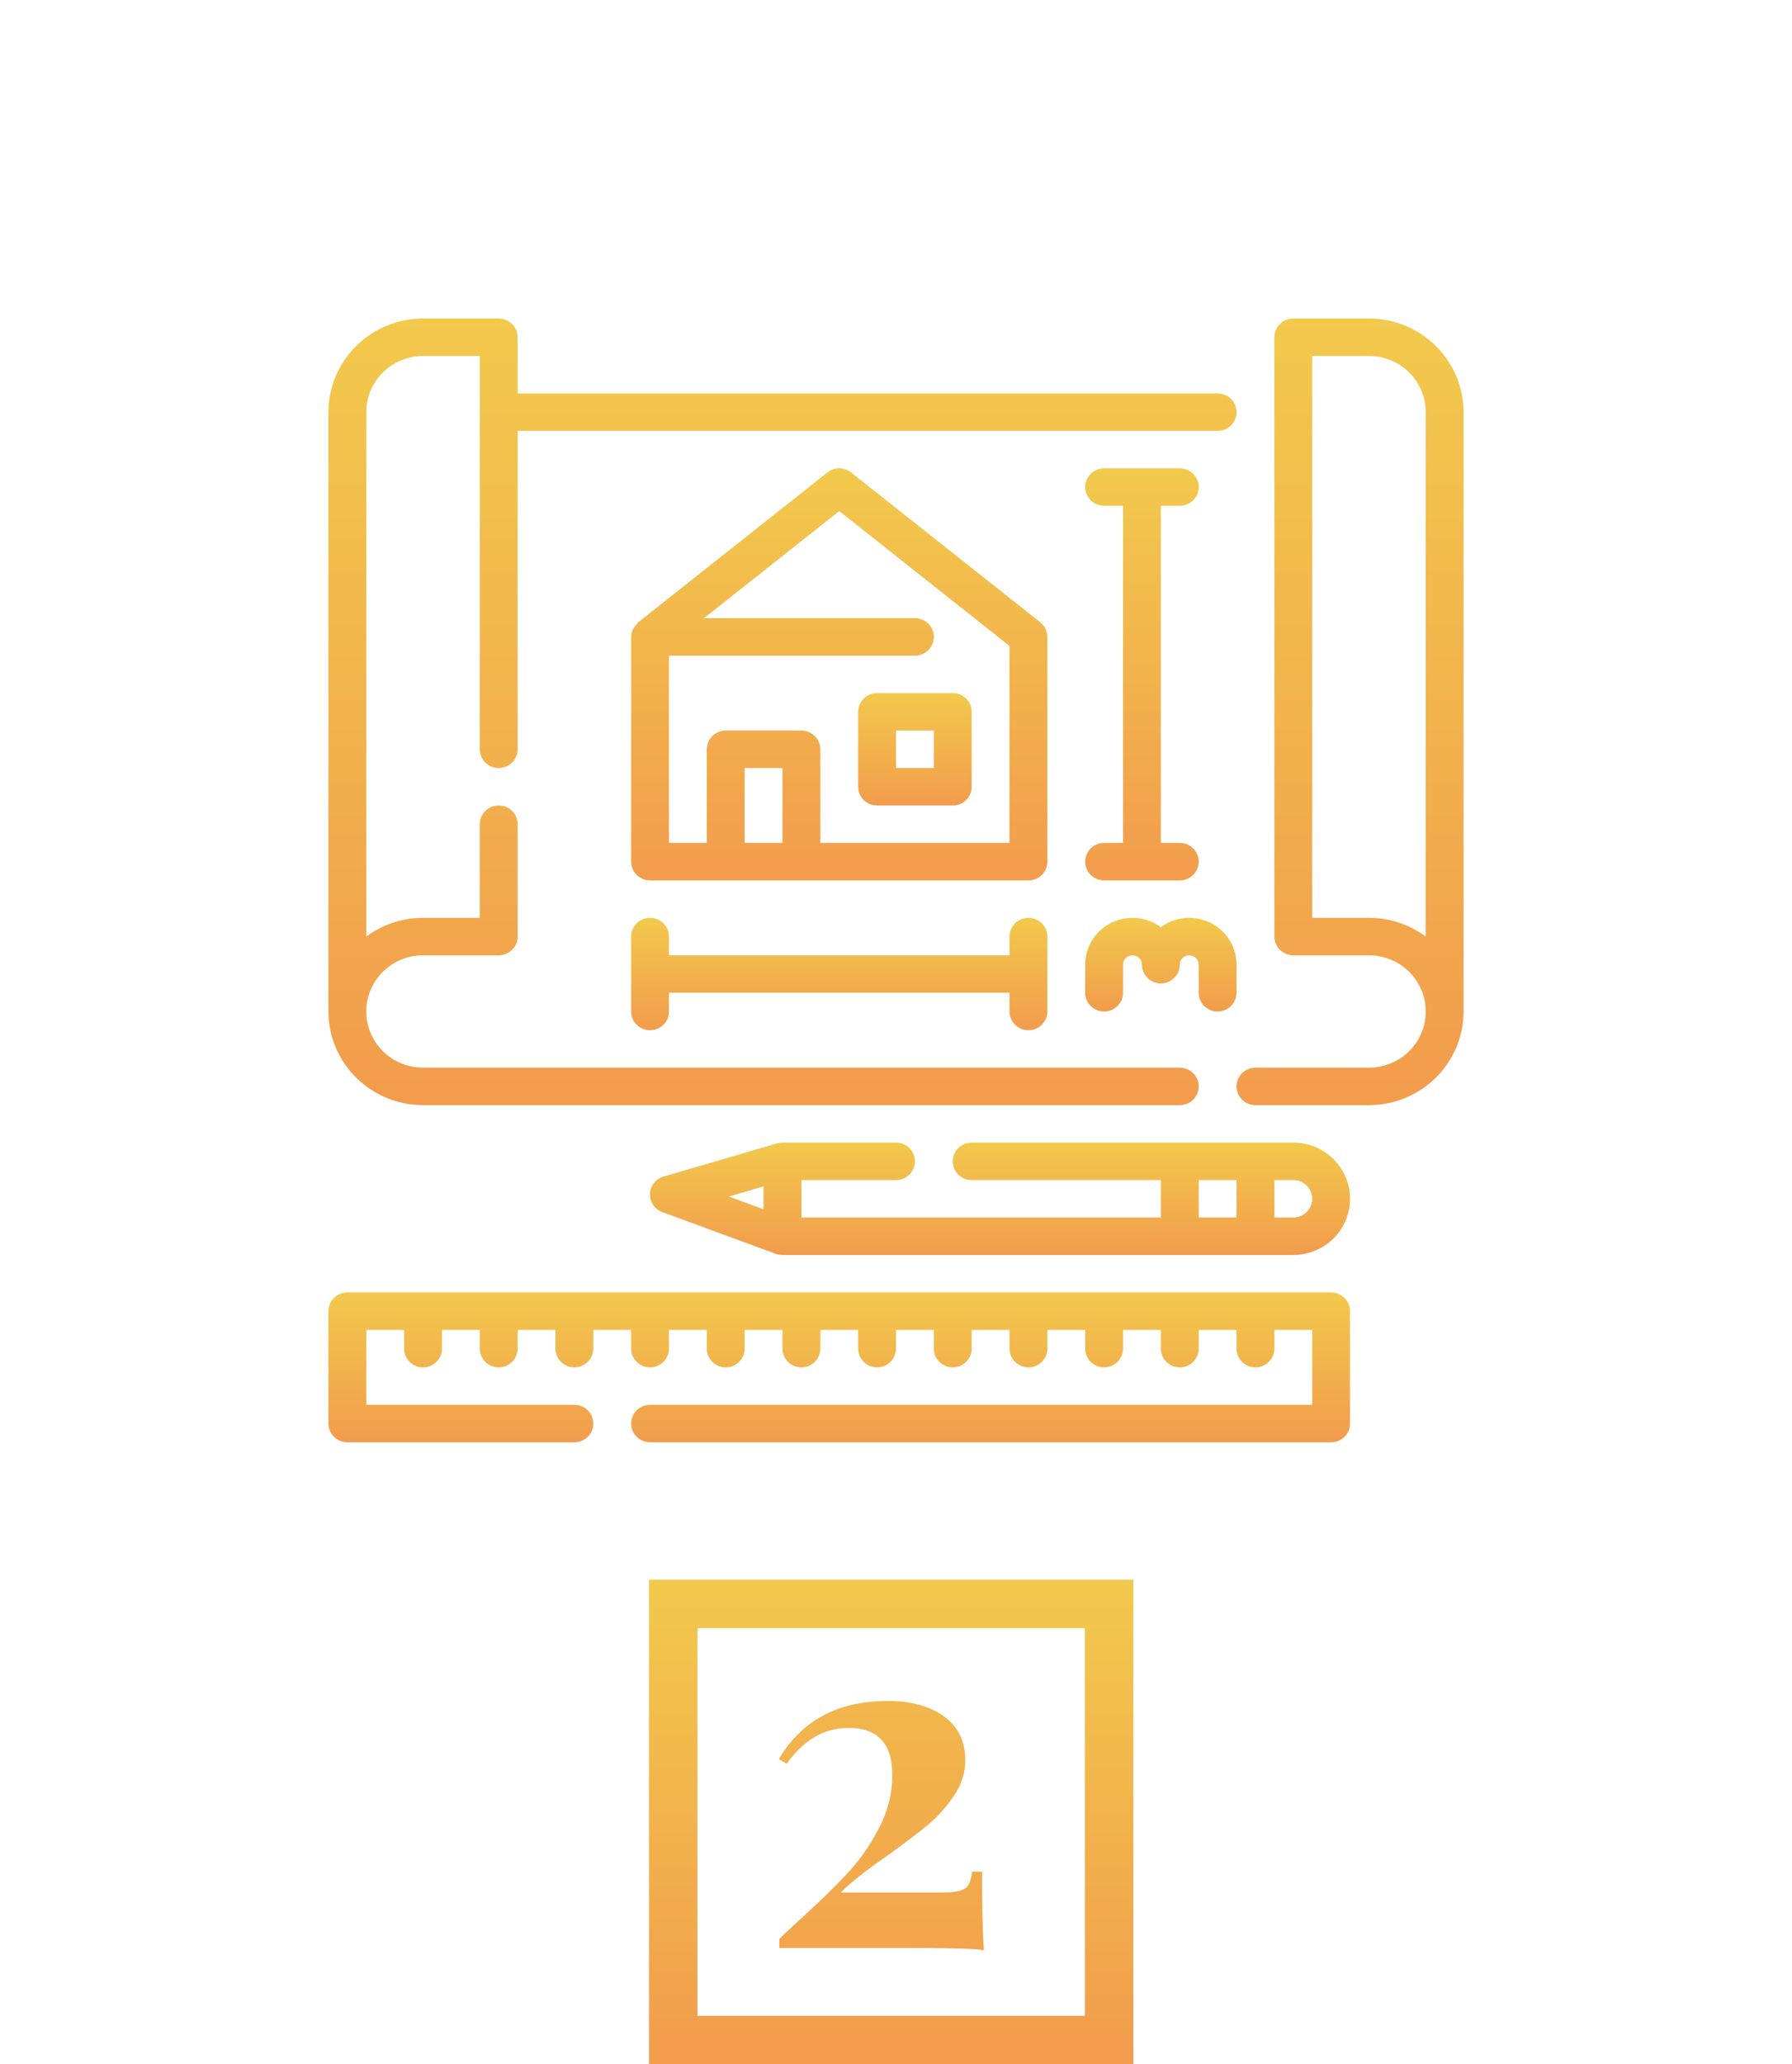 <svg width="185" height="213" viewBox="0 0 185 213" fill="none" xmlns="http://www.w3.org/2000/svg">
    <g filter="url(#filter0_d)">
        <rect x="10" y="8" width="165" height="165" rx="5" fill="white"/>
    </g>
    <path d="M43.672 114.033H121.797C122.315 114.033 122.812 113.829 123.178 113.467C123.544 113.105 123.75 112.613 123.75 112.1C123.75 111.588 123.544 111.096 123.178 110.734C122.812 110.371 122.315 110.168 121.797 110.168H43.672C42.118 110.168 40.627 109.557 39.529 108.47C38.43 107.382 37.812 105.908 37.812 104.37C37.812 102.833 38.43 101.358 39.529 100.271C40.627 99.183 42.118 98.573 43.672 98.573H51.484C52.002 98.573 52.499 98.369 52.865 98.006C53.232 97.644 53.438 97.153 53.438 96.64V85.044C53.438 84.532 53.232 84.04 52.865 83.678C52.499 83.316 52.002 83.112 51.484 83.112C50.966 83.112 50.47 83.316 50.103 83.678C49.737 84.04 49.531 84.532 49.531 85.044V94.707H43.672C41.558 94.704 39.502 95.383 37.812 96.64V42.528C37.812 40.99 38.43 39.516 39.529 38.428C40.627 37.341 42.118 36.73 43.672 36.73H49.531V77.314C49.531 77.827 49.737 78.318 50.103 78.681C50.47 79.043 50.966 79.247 51.484 79.247C52.002 79.247 52.499 79.043 52.865 78.681C53.232 78.318 53.438 77.827 53.438 77.314V44.461H125.703C126.221 44.461 126.718 44.257 127.084 43.895C127.45 43.532 127.656 43.041 127.656 42.528C127.656 42.016 127.45 41.524 127.084 41.161C126.718 40.799 126.221 40.596 125.703 40.596H53.438V34.798C53.438 34.285 53.232 33.794 52.865 33.431C52.499 33.069 52.002 32.865 51.484 32.865H43.672C41.083 32.868 38.601 33.887 36.77 35.699C34.939 37.51 33.909 39.966 33.906 42.528V104.37C33.909 106.932 34.939 109.388 36.77 111.199C38.601 113.011 41.083 114.03 43.672 114.033V114.033Z" fill="url(#paint0_linear)"/>
    <path d="M141.328 32.865H133.516C132.998 32.865 132.501 33.069 132.135 33.431C131.768 33.794 131.562 34.285 131.562 34.798V96.64C131.562 97.153 131.768 97.644 132.135 98.006C132.501 98.369 132.998 98.573 133.516 98.573H141.328C142.882 98.573 144.372 99.183 145.471 100.271C146.57 101.358 147.188 102.833 147.188 104.37C147.188 105.908 146.57 107.382 145.471 108.47C144.372 109.557 142.882 110.168 141.328 110.168H129.609C129.091 110.168 128.595 110.371 128.228 110.734C127.862 111.096 127.656 111.588 127.656 112.1C127.656 112.613 127.862 113.105 128.228 113.467C128.595 113.829 129.091 114.033 129.609 114.033H141.328C143.917 114.03 146.399 113.011 148.23 111.199C150.061 109.388 151.091 106.932 151.094 104.37V42.528C151.091 39.966 150.061 37.51 148.23 35.699C146.399 33.887 143.917 32.868 141.328 32.865V32.865ZM141.328 94.707H135.469V36.73H141.328C142.882 36.73 144.372 37.341 145.471 38.428C146.57 39.516 147.188 40.99 147.188 42.528V96.64C145.498 95.383 143.442 94.704 141.328 94.707V94.707Z" fill="url(#paint1_linear)"/>
    <path d="M108.125 65.719C108.125 65.429 108.059 65.143 107.933 64.882C107.806 64.621 107.621 64.391 107.393 64.21L87.861 48.749C87.515 48.475 87.085 48.326 86.642 48.326C86.198 48.326 85.768 48.475 85.422 48.749L65.891 64.21C65.865 64.231 65.856 64.264 65.832 64.285C65.652 64.485 65.488 64.698 65.342 64.923C65.222 65.172 65.159 65.444 65.156 65.719V88.91C65.156 89.422 65.362 89.914 65.728 90.276C66.095 90.639 66.591 90.843 67.109 90.843H106.172C106.69 90.843 107.187 90.639 107.553 90.276C107.919 89.914 108.125 89.422 108.125 88.91V65.719ZM76.875 86.977V79.247H80.781V86.977H76.875ZM104.219 86.977H84.688V77.315C84.688 76.802 84.482 76.311 84.115 75.948C83.749 75.586 83.252 75.382 82.734 75.382H74.922C74.404 75.382 73.907 75.586 73.541 75.948C73.174 76.311 72.969 76.802 72.969 77.315V86.977H69.062V67.652H94.453C94.971 67.652 95.468 67.448 95.834 67.086C96.201 66.723 96.406 66.232 96.406 65.719C96.406 65.207 96.201 64.715 95.834 64.353C95.468 63.99 94.971 63.787 94.453 63.787H72.678L86.641 52.734L104.219 66.649V86.977Z" fill="url(#paint2_linear)"/>
    <path d="M88.594 73.449V81.179C88.594 81.692 88.799 82.183 89.166 82.546C89.532 82.908 90.029 83.112 90.547 83.112H98.359C98.877 83.112 99.374 82.908 99.74 82.546C100.107 82.183 100.312 81.692 100.312 81.179V73.449C100.312 72.937 100.107 72.445 99.74 72.083C99.374 71.72 98.877 71.517 98.359 71.517H90.547C90.029 71.517 89.532 71.72 89.166 72.083C88.799 72.445 88.594 72.937 88.594 73.449ZM92.5 75.382H96.406V79.247H92.5V75.382Z" fill="url(#paint3_linear)"/>
    <path d="M113.984 86.977C113.466 86.977 112.97 87.181 112.603 87.543C112.237 87.906 112.031 88.397 112.031 88.91C112.031 89.422 112.237 89.914 112.603 90.276C112.97 90.638 113.466 90.842 113.984 90.842H121.797C122.315 90.842 122.812 90.638 123.178 90.276C123.544 89.914 123.75 89.422 123.75 88.91C123.75 88.397 123.544 87.906 123.178 87.543C122.812 87.181 122.315 86.977 121.797 86.977H119.844V52.191H121.797C122.315 52.191 122.812 51.987 123.178 51.625C123.544 51.262 123.75 50.771 123.75 50.258C123.75 49.746 123.544 49.254 123.178 48.892C122.812 48.529 122.315 48.326 121.797 48.326H113.984C113.466 48.326 112.97 48.529 112.603 48.892C112.237 49.254 112.031 49.746 112.031 50.258C112.031 50.771 112.237 51.262 112.603 51.625C112.97 51.987 113.466 52.191 113.984 52.191H115.938V86.977H113.984Z" fill="url(#paint4_linear)"/>
    <path d="M106.172 106.302C106.69 106.302 107.187 106.099 107.553 105.736C107.919 105.374 108.125 104.882 108.125 104.37V96.64C108.125 96.127 107.919 95.635 107.553 95.273C107.187 94.911 106.69 94.707 106.172 94.707C105.654 94.707 105.157 94.911 104.791 95.273C104.425 95.635 104.219 96.127 104.219 96.64V98.572H69.062V96.64C69.062 96.127 68.857 95.635 68.49 95.273C68.124 94.911 67.627 94.707 67.109 94.707C66.591 94.707 66.095 94.911 65.728 95.273C65.362 95.635 65.156 96.127 65.156 96.64V104.37C65.156 104.882 65.362 105.374 65.728 105.736C66.095 106.099 66.591 106.302 67.109 106.302C67.627 106.302 68.124 106.099 68.49 105.736C68.857 105.374 69.062 104.882 69.062 104.37V102.437H104.219V104.37C104.219 104.882 104.425 105.374 104.791 105.736C105.157 106.099 105.654 106.302 106.172 106.302Z" fill="url(#paint5_linear)"/>
    <path d="M125.703 104.37C126.221 104.37 126.718 104.166 127.084 103.804C127.45 103.441 127.656 102.95 127.656 102.437V99.538C127.656 98.641 127.404 97.762 126.927 96.998C126.45 96.235 125.768 95.618 124.957 95.217C124.146 94.816 123.238 94.646 122.335 94.727C121.432 94.807 120.569 95.135 119.844 95.673C119.118 95.135 118.256 94.807 117.353 94.727C116.449 94.646 115.541 94.816 114.73 95.217C113.919 95.618 113.237 96.235 112.76 96.998C112.284 97.762 112.031 98.641 112.031 99.538V102.437C112.031 102.95 112.237 103.441 112.603 103.804C112.97 104.166 113.466 104.37 113.984 104.37C114.502 104.37 114.999 104.166 115.365 103.804C115.732 103.441 115.938 102.95 115.938 102.437V99.538C115.938 99.282 116.04 99.036 116.224 98.855C116.407 98.674 116.655 98.572 116.914 98.572C117.173 98.572 117.421 98.674 117.605 98.855C117.788 99.036 117.891 99.282 117.891 99.538C117.891 100.051 118.096 100.543 118.463 100.905C118.829 101.267 119.326 101.471 119.844 101.471C120.362 101.471 120.859 101.267 121.225 100.905C121.591 100.543 121.797 100.051 121.797 99.538C121.797 99.282 121.9 99.036 122.083 98.855C122.266 98.674 122.514 98.572 122.773 98.572C123.032 98.572 123.281 98.674 123.464 98.855C123.647 99.036 123.75 99.282 123.75 99.538V102.437C123.75 102.95 123.956 103.441 124.322 103.804C124.688 104.166 125.185 104.37 125.703 104.37Z" fill="url(#paint6_linear)"/>
    <path d="M133.516 117.898H100.312C99.794 117.898 99.298 118.102 98.931 118.464C98.565 118.826 98.359 119.318 98.359 119.831C98.359 120.343 98.565 120.835 98.931 121.197C99.298 121.559 99.794 121.763 100.312 121.763H119.844V125.628H82.734V121.763H92.5C93.018 121.763 93.515 121.559 93.881 121.197C94.247 120.835 94.453 120.343 94.453 119.831C94.453 119.318 94.247 118.826 93.881 118.464C93.515 118.102 93.018 117.898 92.5 117.898H80.781C80.594 117.898 80.408 117.925 80.228 117.977L68.51 121.398C68.114 121.511 67.764 121.745 67.511 122.066C67.258 122.388 67.114 122.78 67.099 123.188C67.085 123.595 67.201 123.996 67.431 124.334C67.662 124.672 67.994 124.93 68.381 125.07L80.1 129.381C80.318 129.458 80.549 129.496 80.781 129.493H133.516C135.07 129.493 136.56 128.883 137.659 127.795C138.758 126.708 139.375 125.233 139.375 123.696C139.375 122.158 138.758 120.683 137.659 119.596C136.56 118.509 135.07 117.898 133.516 117.898V117.898ZM123.75 121.763H127.656V125.628H123.75V121.763ZM78.828 122.416V124.78L75.242 123.462L78.828 122.416ZM133.516 125.628H131.562V121.763H133.516C134.034 121.763 134.53 121.967 134.897 122.329C135.263 122.692 135.469 123.183 135.469 123.696C135.469 124.208 135.263 124.7 134.897 125.062C134.53 125.425 134.034 125.628 133.516 125.628Z" fill="url(#paint7_linear)"/>
    <path d="M137.422 133.359H35.859C35.341 133.359 34.845 133.562 34.478 133.925C34.112 134.287 33.906 134.779 33.906 135.291V146.887C33.906 147.399 34.112 147.891 34.478 148.253C34.845 148.616 35.341 148.819 35.859 148.819H59.297C59.815 148.819 60.312 148.616 60.678 148.253C61.044 147.891 61.25 147.399 61.25 146.887C61.25 146.374 61.044 145.883 60.678 145.52C60.312 145.158 59.815 144.954 59.297 144.954H37.812V137.224H41.719V139.157C41.719 139.669 41.925 140.161 42.291 140.523C42.657 140.886 43.154 141.089 43.672 141.089C44.19 141.089 44.687 140.886 45.053 140.523C45.419 140.161 45.625 139.669 45.625 139.157V137.224H49.531V139.157C49.531 139.669 49.737 140.161 50.103 140.523C50.47 140.886 50.966 141.089 51.484 141.089C52.002 141.089 52.499 140.886 52.865 140.523C53.232 140.161 53.438 139.669 53.438 139.157V137.224H57.344V139.157C57.344 139.669 57.55 140.161 57.916 140.523C58.282 140.886 58.779 141.089 59.297 141.089C59.815 141.089 60.312 140.886 60.678 140.523C61.044 140.161 61.25 139.669 61.25 139.157V137.224H65.156V139.157C65.156 139.669 65.362 140.161 65.728 140.523C66.095 140.886 66.591 141.089 67.109 141.089C67.627 141.089 68.124 140.886 68.49 140.523C68.857 140.161 69.062 139.669 69.062 139.157V137.224H72.969V139.157C72.969 139.669 73.174 140.161 73.541 140.523C73.907 140.886 74.404 141.089 74.922 141.089C75.44 141.089 75.937 140.886 76.303 140.523C76.669 140.161 76.875 139.669 76.875 139.157V137.224H80.781V139.157C80.781 139.669 80.987 140.161 81.353 140.523C81.72 140.886 82.216 141.089 82.734 141.089C83.252 141.089 83.749 140.886 84.115 140.523C84.482 140.161 84.688 139.669 84.688 139.157V137.224H88.594V139.157C88.594 139.669 88.799 140.161 89.166 140.523C89.532 140.886 90.029 141.089 90.547 141.089C91.065 141.089 91.562 140.886 91.928 140.523C92.294 140.161 92.5 139.669 92.5 139.157V137.224H96.406V139.157C96.406 139.669 96.612 140.161 96.978 140.523C97.345 140.886 97.841 141.089 98.359 141.089C98.877 141.089 99.374 140.886 99.74 140.523C100.107 140.161 100.312 139.669 100.312 139.157V137.224H104.219V139.157C104.219 139.669 104.425 140.161 104.791 140.523C105.157 140.886 105.654 141.089 106.172 141.089C106.69 141.089 107.187 140.886 107.553 140.523C107.919 140.161 108.125 139.669 108.125 139.157V137.224H112.031V139.157C112.031 139.669 112.237 140.161 112.603 140.523C112.97 140.886 113.466 141.089 113.984 141.089C114.502 141.089 114.999 140.886 115.365 140.523C115.732 140.161 115.938 139.669 115.938 139.157V137.224H119.844V139.157C119.844 139.669 120.05 140.161 120.416 140.523C120.782 140.886 121.279 141.089 121.797 141.089C122.315 141.089 122.812 140.886 123.178 140.523C123.544 140.161 123.75 139.669 123.75 139.157V137.224H127.656V139.157C127.656 139.669 127.862 140.161 128.228 140.523C128.595 140.886 129.091 141.089 129.609 141.089C130.127 141.089 130.624 140.886 130.99 140.523C131.357 140.161 131.562 139.669 131.562 139.157V137.224H135.469V144.954H67.109C66.591 144.954 66.095 145.158 65.728 145.52C65.362 145.883 65.156 146.374 65.156 146.887C65.156 147.399 65.362 147.891 65.728 148.253C66.095 148.616 66.591 148.819 67.109 148.819H137.422C137.94 148.819 138.437 148.616 138.803 148.253C139.169 147.891 139.375 147.399 139.375 146.887V135.291C139.375 134.779 139.169 134.287 138.803 133.925C138.437 133.562 137.94 133.359 137.422 133.359Z" fill="url(#paint8_linear)"/>
    <rect x="69.5" y="165.5" width="45" height="45" fill="white" stroke="url(#paint9_linear)" stroke-width="5"/>
    <path d="M91.638 175.512C94.102 175.512 96.053 176.056 97.493 177.144C98.933 178.2 99.653 179.688 99.653 181.608C99.653 182.92 99.269 184.136 98.501 185.256C97.766 186.376 96.885 187.368 95.862 188.232C94.838 189.096 93.43 190.168 91.638 191.448C89.334 193.048 87.718 194.328 86.79 195.288H97.157C98.022 195.288 98.662 195.224 99.078 195.096C99.525 194.968 99.829 194.76 99.99 194.472C100.15 194.184 100.278 193.736 100.374 193.128H101.382C101.382 196.904 101.446 199.608 101.574 201.24C100.87 201.08 98.486 201 94.421 201H80.454V200.088C80.87 199.64 81.686 198.872 82.901 197.784C84.757 196.088 86.293 194.584 87.51 193.272C88.757 191.928 89.829 190.392 90.725 188.664C91.653 186.904 92.118 185.08 92.118 183.192C92.118 181.496 91.734 180.264 90.966 179.496C90.23 178.696 89.126 178.296 87.653 178.296C86.309 178.296 85.109 178.616 84.053 179.256C83.029 179.864 82.085 180.776 81.222 181.992L80.406 181.512C82.773 177.512 86.517 175.512 91.638 175.512Z" fill="url(#paint10_linear)"/>
    <defs>
        <filter id="filter0_d" x="0" y="0" width="185" height="185" filterUnits="userSpaceOnUse" color-interpolation-filters="sRGB">
            <feFlood flood-opacity="0" result="BackgroundImageFix"/>
            <feColorMatrix in="SourceAlpha" type="matrix" values="0 0 0 0 0 0 0 0 0 0 0 0 0 0 0 0 0 0 127 0"/>
            <feOffset dy="2"/>
            <feGaussianBlur stdDeviation="5"/>
            <feColorMatrix type="matrix" values="0 0 0 0 0 0 0 0 0 0 0 0 0 0 0 0 0 0 0.25 0"/>
            <feBlend mode="normal" in2="BackgroundImageFix" result="effect1_dropShadow"/>
            <feBlend mode="normal" in="SourceGraphic" in2="effect1_dropShadow" result="shape"/>
        </filter>
        <linearGradient id="paint0_linear" x1="80.781" y1="32.865" x2="80.781" y2="114.033" gradientUnits="userSpaceOnUse">
            <stop stop-color="#F2C94C"/>
            <stop offset="1" stop-color="#F29C4C"/>
        </linearGradient>
        <linearGradient id="paint1_linear" x1="139.375" y1="32.865" x2="139.375" y2="114.033" gradientUnits="userSpaceOnUse">
            <stop stop-color="#F2C94C"/>
            <stop offset="1" stop-color="#F29C4C"/>
        </linearGradient>
        <linearGradient id="paint2_linear" x1="86.641" y1="48.326" x2="86.641" y2="90.843" gradientUnits="userSpaceOnUse">
            <stop stop-color="#F2C94C"/>
            <stop offset="1" stop-color="#F29C4C"/>
        </linearGradient>
        <linearGradient id="paint3_linear" x1="94.453" y1="71.517" x2="94.453" y2="83.112" gradientUnits="userSpaceOnUse">
            <stop stop-color="#F2C94C"/>
            <stop offset="1" stop-color="#F29C4C"/>
        </linearGradient>
        <linearGradient id="paint4_linear" x1="117.891" y1="48.326" x2="117.891" y2="90.842" gradientUnits="userSpaceOnUse">
            <stop stop-color="#F2C94C"/>
            <stop offset="1" stop-color="#F29C4C"/>
        </linearGradient>
        <linearGradient id="paint5_linear" x1="86.641" y1="94.707" x2="86.641" y2="106.302" gradientUnits="userSpaceOnUse">
            <stop stop-color="#F2C94C"/>
            <stop offset="1" stop-color="#F29C4C"/>
        </linearGradient>
        <linearGradient id="paint6_linear" x1="119.844" y1="94.707" x2="119.844" y2="104.37" gradientUnits="userSpaceOnUse">
            <stop stop-color="#F2C94C"/>
            <stop offset="1" stop-color="#F29C4C"/>
        </linearGradient>
        <linearGradient id="paint7_linear" x1="103.237" y1="117.898" x2="103.237" y2="129.493" gradientUnits="userSpaceOnUse">
            <stop stop-color="#F2C94C"/>
            <stop offset="1" stop-color="#F29C4C"/>
        </linearGradient>
        <linearGradient id="paint8_linear" x1="86.641" y1="133.359" x2="86.641" y2="148.819" gradientUnits="userSpaceOnUse">
            <stop stop-color="#F2C94C"/>
            <stop offset="1" stop-color="#F29C4C"/>
        </linearGradient>
        <linearGradient id="paint9_linear" x1="92" y1="163" x2="92" y2="213" gradientUnits="userSpaceOnUse">
            <stop stop-color="#F2C94C"/>
            <stop offset="1" stop-color="#F29C4C"/>
        </linearGradient>
        <linearGradient id="paint10_linear" x1="91" y1="149" x2="91" y2="213" gradientUnits="userSpaceOnUse">
            <stop stop-color="#F2C94C"/>
            <stop offset="1" stop-color="#F29C4C"/>
        </linearGradient>
    </defs>
</svg>
